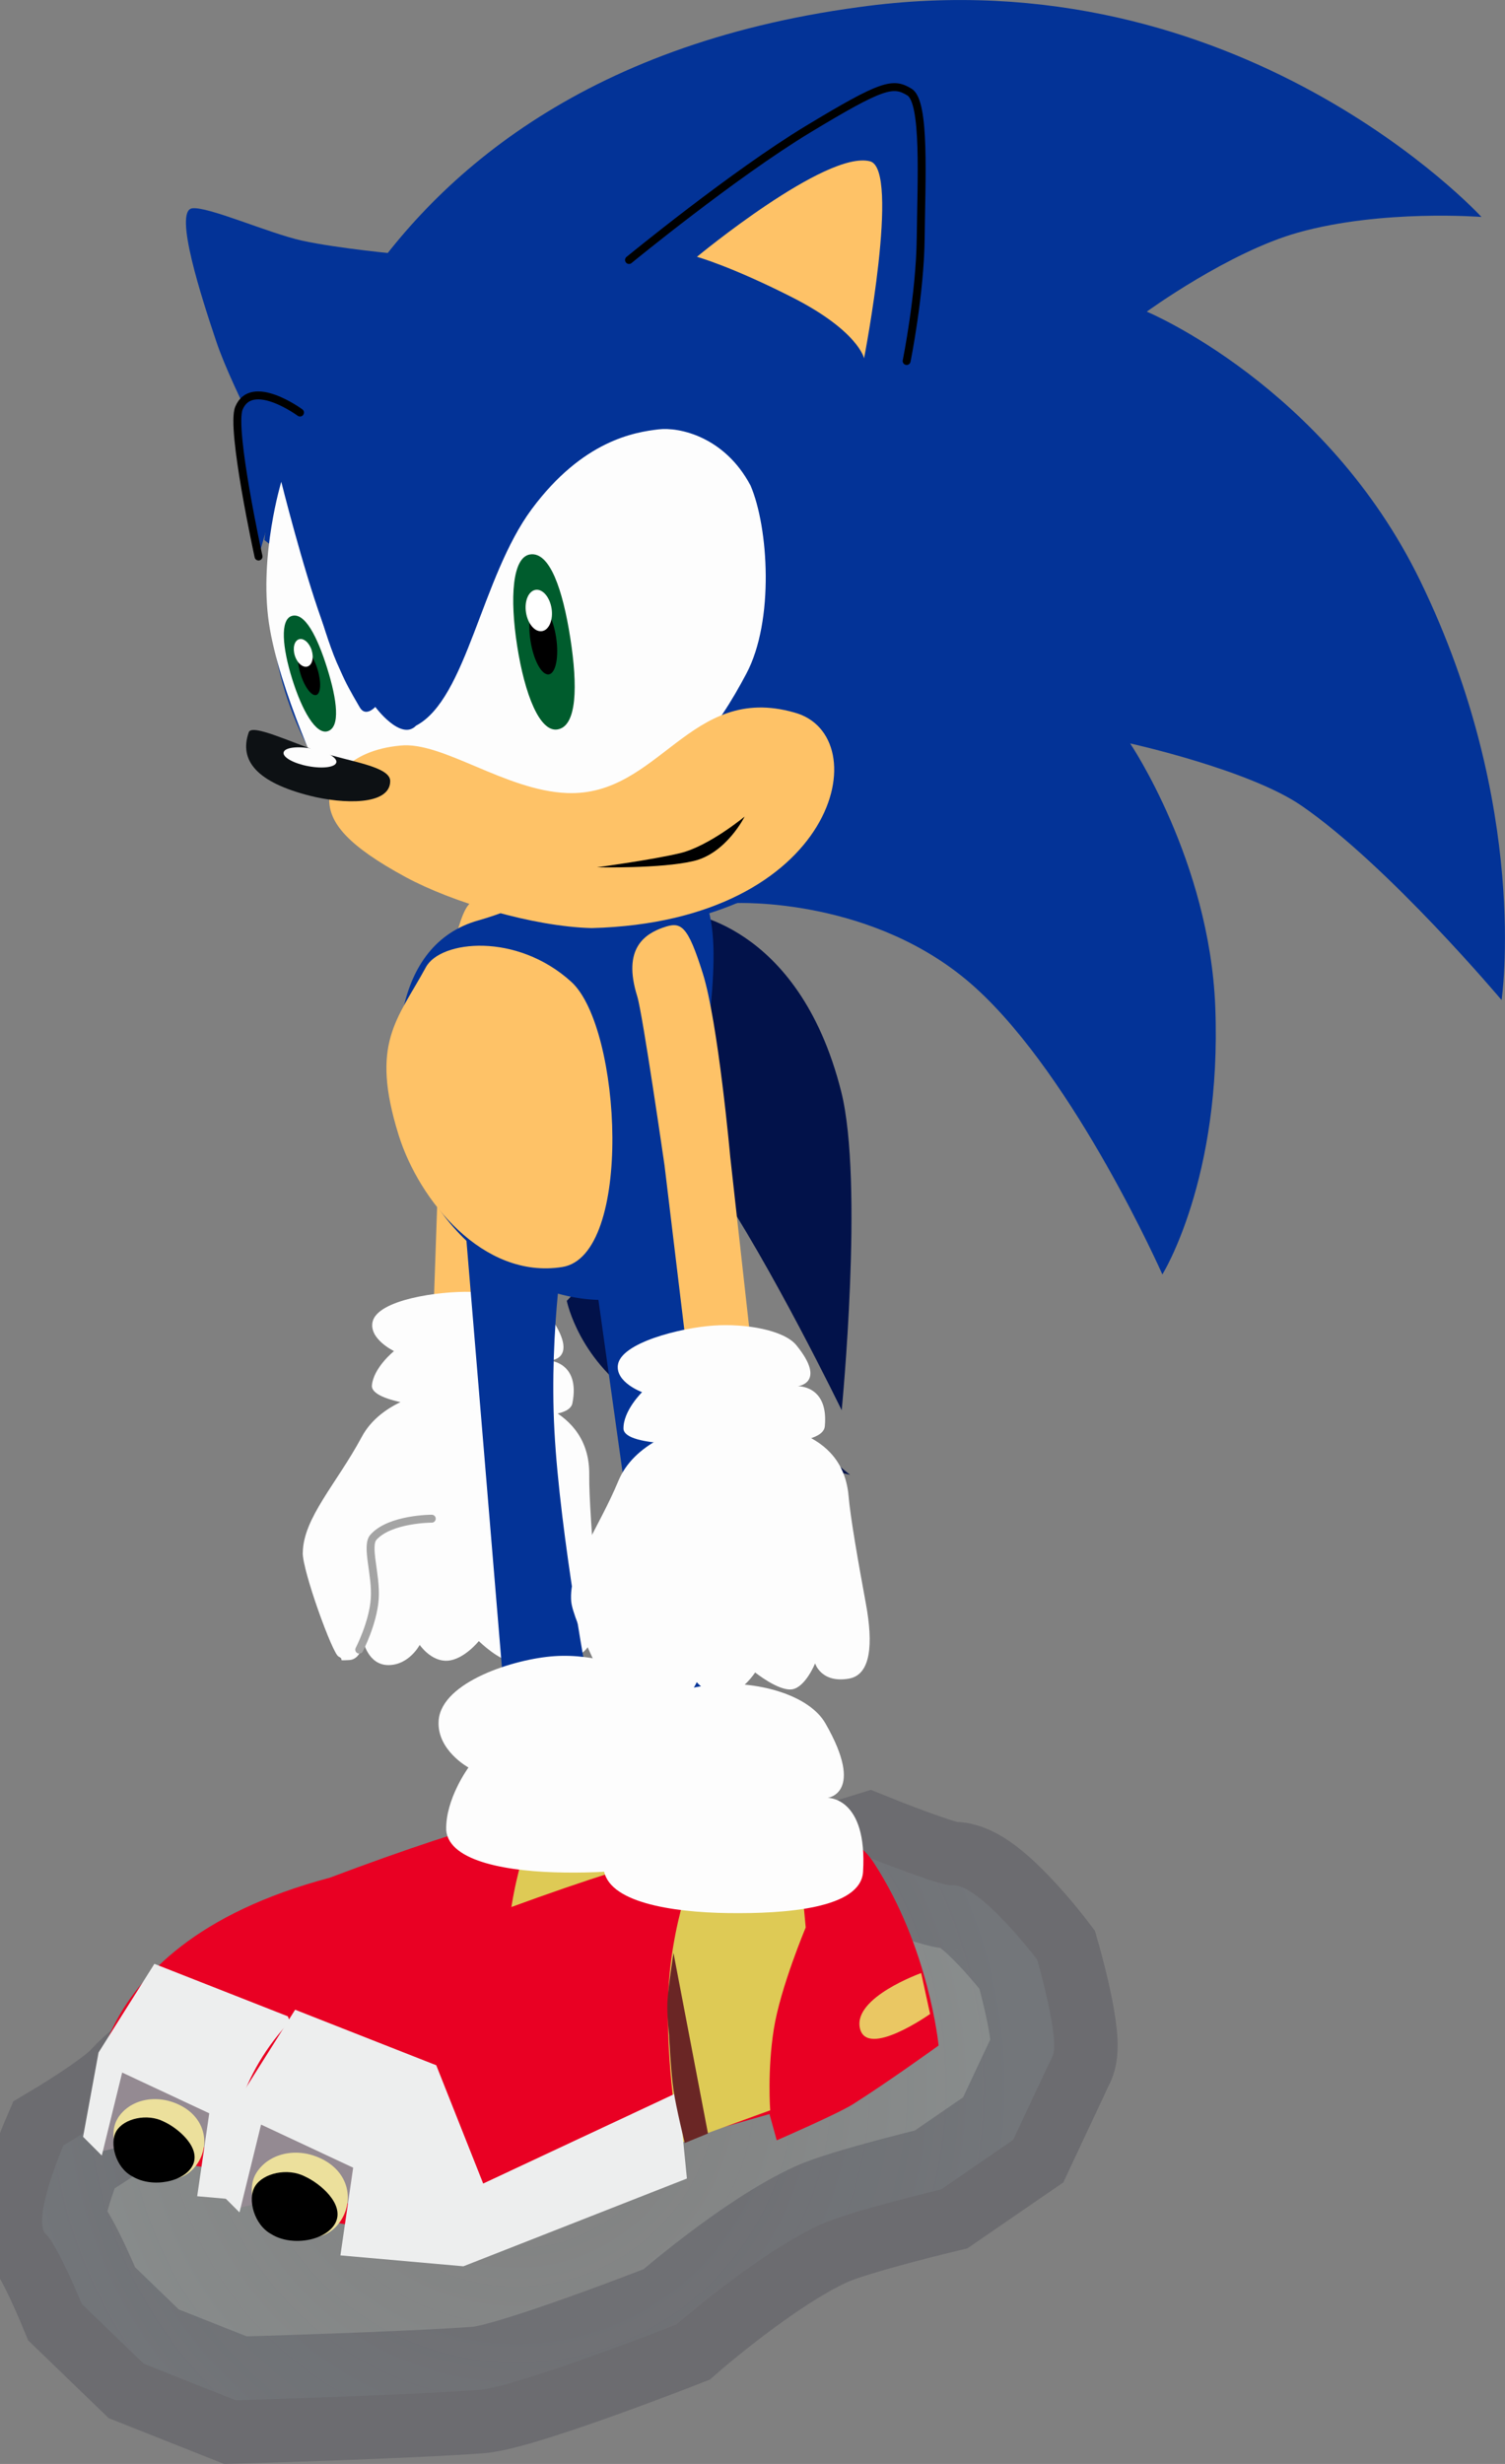 <svg version="1.1" xmlns="http://www.w3.org/2000/svg" xmlns:xlink="http://www.w3.org/1999/xlink" width="23.728" height="38.828" viewBox="0,0,23.728,38.828"><rect x="0" y="0" width="23.728" height="38.828" fill="#808080" stroke="none"/><defs><radialGradient cx="240.19" cy="196.413" r="7.811" gradientUnits="userSpaceOnUse" id="color-1"><stop offset="0" stop-color="#d6feff" stop-opacity="0"/><stop offset="1" stop-color="#d6feff" stop-opacity="0.102"/></radialGradient></defs><g transform="translate(-232.042,-163.537)"><g data-paper-data="{&quot;isPaintingLayer&quot;:true}" fill-rule="nonzero" stroke-linejoin="miter" stroke-miterlimit="10" stroke-dasharray="" stroke-dashoffset="0" style="mix-blend-mode: normal"><path d="M232.765,198.746c-0.232,-0.222 0.277,-1.401 0.277,-1.401c0,0 0.891,-0.53 1.155,-0.817c1.566,-1.7 7.042,-2.7 9.894,-3.288c0.698,-0.144 1.638,-0.437 1.638,-0.437c0,0 1.146,0.46 1.328,0.444c0.422,-0.036 1.338,1.171 1.338,1.171c0,0 0.372,1.291 0.239,1.527c-0.015,0.027 -0.618,1.313 -0.618,1.313l-1.135,0.78c0,0 -1.451,0.348 -1.892,0.55c-0.995,0.454 -2.281,1.579 -2.281,1.579c0,0 -2.522,0.989 -3.129,1.033c-1.173,0.085 -3.824,0.16 -3.824,0.16l-1.447,-0.574l-0.977,-0.943c0,0 -0.376,-0.917 -0.563,-1.096z" fill="url(#color-1)" stroke-opacity="0.251" stroke="#313040" stroke-width="2" stroke-linecap="butt"/><path d="M240.243,178.779c-0.063,0.265 -0.224,2.615 -0.224,2.615l-0.132,3.001l-1.019,0.057l0.109,-3.137c0,0 0.026,-2.076 0.208,-2.834c0.181,-0.758 0.279,-0.821 0.565,-0.737c0.286,0.084 0.674,0.279 0.493,1.037z" data-paper-data="{&quot;index&quot;:null}" fill="#fec267" stroke="none" stroke-width="0" stroke-linecap="butt"/><g><g><path d="M236.816,188.005c0.007,-0.548 0.534,-1.088 0.93,-1.826c0.295,-0.55 1.036,-0.753 1.518,-0.747c1.031,0.013 2.082,0.318 2.068,1.348c-0.004,0.34 0.048,1.043 0.104,1.709c0.055,0.657 -0.034,1.125 -0.381,1.152c-0.445,0.035 -0.509,-0.292 -0.509,-0.292c0,0 -0.189,0.36 -0.402,0.371c-0.213,0.011 -0.553,-0.322 -0.553,-0.322c0,0 -0.235,0.293 -0.494,0.309c-0.258,0.016 -0.438,-0.249 -0.438,-0.249c0,0 -0.167,0.318 -0.493,0.318c-0.326,-0 -0.398,-0.384 -0.398,-0.384c0,0 -0.014,0.295 -0.225,0.305c-0.211,0.01 -0.05,-0 -0.165,-0.057c-0.095,-0.047 -0.567,-1.347 -0.563,-1.635z" fill="#fdfdfd" stroke="none" stroke-width="0" stroke-linecap="butt"/><path d="M237.706,189.533c0,0 0.217,-0.416 0.244,-0.798c0.028,-0.382 -0.144,-0.835 -0.02,-0.974c0.263,-0.293 0.919,-0.292 0.919,-0.292" fill="none" stroke="#a4a4a4" stroke-width="0.125" stroke-linecap="round"/></g><path d="M239.526,185.774c-0.367,-0.032 -1.616,-0.1 -1.621,-0.396c0.019,-0.285 0.349,-0.55 0.349,-0.55c0,0 -0.397,-0.191 -0.338,-0.46c0.076,-0.349 1.042,-0.488 1.56,-0.473c0.518,0.015 1.103,0.183 1.272,0.437c0.424,0.641 -0.043,0.645 -0.043,0.645c0,0 0.488,0.029 0.362,0.671c-0.062,0.316 -1.13,0.162 -1.542,0.126z" fill="#fdfdfd" stroke="none" stroke-width="0" stroke-linecap="butt"/></g><path d="M242.791,177.911c0,0 1.835,0.14 2.513,2.826c0.361,1.431 0.008,5.023 0.008,5.023c0,0 -1.106,-2.282 -2.034,-3.648c-0.928,-1.367 -2.649,-2.277 -1.99,-2.277c0.659,0 1.504,-1.924 1.504,-1.924z" fill="#02124a" stroke="none" stroke-width="0" stroke-linecap="butt"/><path d="M240.086,191.383l-0.694,-8.344l1.567,-0.068c0,0 -0.263,1.473 -0.176,3.114c0.087,1.641 0.56,4.156 0.56,4.156z" data-paper-data="{&quot;index&quot;:null}" fill="#033397" stroke="none" stroke-width="0" stroke-linecap="butt"/><g stroke="none" stroke-width="0" stroke-linecap="butt"><path d="M233.517,197.055c0,0 -0.455,-2.819 3.723,-3.928c4.834,-1.822 5.544,-1.324 5.869,-0.825c0.823,1.264 0.963,2.718 0.963,2.718c0,0 -0.732,0.53 -1.274,0.873c-0.229,0.145 -1.139,0.54 -1.139,0.54l-0.108,-0.391l-1.323,0.376l0.055,0.557c0,0 -1.587,0.472 -2.277,0.603c-3.174,0.603 -4.487,-0.522 -4.487,-0.522z" fill="#e90023"/><path d="M233.57,197.052l0.329,-1.202l1.747,0.384l0.645,0.962l-1.032,0.957l0.085,-0.759l-0.745,-0.188l-0.983,0.24l-0.046,-0.394z" fill="#948a92"/><path d="M240.208,196.475c0,0 -0.219,-1.173 -0.166,-2.281c0.056,-1.176 0.508,-2.15 0.508,-2.15l1.423,-0.021l0.115,1.236c0,0 -0.378,0.897 -0.476,1.515c-0.098,0.618 -0.053,1.209 -0.053,1.209z" fill="#deca55"/><path d="M233.647,197.505l-0.295,-0.295l0.244,-1.329l0.88,-1.397l2.104,0.827l0.7,1.763l2.91,-1.361l0.127,1.287l-3.333,1.308l-1.833,-0.162l0.19,-1.307l-1.373,-0.642z" fill="#edeeee"/><g><path d="M233.896,196.921c0.18,-0.295 0.608,-0.403 0.993,-0.205c0.385,0.198 0.461,0.598 0.281,0.892c-0.18,0.295 -0.496,0.342 -0.932,0.205c-0.307,-0.096 -0.521,-0.598 -0.341,-0.892z" fill="#ece09c"/><path d="M234.127,197.832c-0.257,-0.132 -0.368,-0.52 -0.248,-0.716c0.12,-0.197 0.486,-0.279 0.743,-0.147c0.227,0.102 0.592,0.41 0.46,0.686c-0.126,0.263 -0.638,0.37 -0.955,0.177z" fill="#000000"/></g><path d="M240.053,194.879c0,0 -0.035,-0.325 -0.025,-0.511c0.012,-0.222 0.09,-0.73 0.09,-0.73l0.515,2.691l-0.346,0.142c0,0 -0.128,-0.517 -0.166,-0.78c-0.039,-0.268 -0.067,-0.812 -0.067,-0.812z" fill="#6a2625"/><path d="M243.811,193.938l0.133,0.611c0,0 -0.947,0.669 -1.047,0.21c-0.1,-0.46 0.914,-0.82 0.914,-0.82z" fill="#eac763"/><path d="M239.077,192.377c-0.015,-0.489 0.351,-0.987 0.351,-0.987c0,0 -0.506,-0.275 -0.47,-0.743c0.047,-0.608 1.199,-0.971 1.828,-1.012c0.63,-0.041 1.361,0.17 1.599,0.583c0.598,1.042 0.033,1.109 0.033,1.109c0,0 0.595,-0.014 0.527,1.102c-0.033,0.55 -1.164,0.627 -2.009,0.616c-0.845,-0.011 -1.815,-0.16 -1.859,-0.667z" fill="#fdfdfd"/></g><path d="M240.978,184.036l1.238,-1.282c0,0 0.001,0.96 0.482,1.56c0.577,0.72 2.746,2.464 2.746,2.464c0,0 -2.239,-0.522 -3.257,-1.147c-1.018,-0.625 -1.209,-1.595 -1.209,-1.595z" fill="#02124a" stroke="none" stroke-width="0" stroke-linecap="butt"/><path d="M238.544,181.708c-0.431,-1.54 -0.301,-3.291 1.04,-3.667c1.341,-0.375 3.196,-1.707 3.627,-0.166c0.258,0.921 -0.199,2.507 -0.029,3.531c0.306,1.836 -0.274,2.317 -1.073,2.541c-1.341,0.375 -3.135,-0.699 -3.566,-2.239z" fill="#033397" stroke="none" stroke-width="0" stroke-linecap="butt"/><path d="M238.327,181.424c-0.452,-1.449 -0.026,-1.81 0.43,-2.646c0.231,-0.424 1.43,-0.552 2.292,0.231c0.796,0.722 0.979,4.316 -0.142,4.494c-1.249,0.199 -2.26,-1.053 -2.58,-2.079z" fill="#fec267" stroke="none" stroke-width="0" stroke-linecap="butt"/><path d="M242.669,192.533l-1.27,-9.068l1.711,-0.23c0,0 -0.198,1.639 -0.002,3.427c0.195,1.789 0.867,4.495 0.867,4.495z" data-paper-data="{&quot;index&quot;:null}" fill="#033397" stroke="none" stroke-width="0" stroke-linecap="butt"/><g fill="#033397" stroke-width="0"><path d="M236.299,172.862c0,-2.935 2.379,-5.315 5.315,-5.315c2.935,0 5.315,2.379 5.315,5.315c0,2.935 -2.379,5.315 -5.315,5.315c-2.935,0 -5.315,-2.379 -5.315,-5.315z" stroke="none" stroke-linecap="butt"/><path d="M236.211,172.048c0,0 0.605,-7.215 9.366,-8.398c6.023,-0.841 9.822,3.306 9.822,3.306c0,0 -1.567,-0.125 -2.892,0.246c-1.091,0.305 -2.385,1.246 -2.385,1.246c0,0 2.818,1.172 4.313,4.245c1.734,3.567 1.281,6.603 1.281,6.603c0,0 -1.782,-2.117 -3.152,-3.061c-0.824,-0.568 -2.704,-0.983 -2.704,-0.983c0,0 1.251,1.851 1.342,4.15c0.107,2.713 -0.834,4.218 -0.834,4.218c0,0 -1.365,-3.086 -2.949,-4.52c-1.584,-1.434 -3.778,-1.332 -3.778,-1.332" stroke="#000000" stroke-linecap="round"/></g><path d="M241.959,167.634c0,0 1.644,-1.348 2.823,-2.061c1.18,-0.713 1.341,-0.744 1.6,-0.584c0.252,0.156 0.186,1.385 0.176,2.291c-0.01,0.906 -0.222,1.946 -0.222,1.946" fill="#033397" stroke="#000000" stroke-width="0.125" stroke-linecap="round"/><path d="M236.564,171.26c0,0 -0.849,-1.558 -1.112,-2.341c-0.23,-0.684 -0.676,-2.057 -0.381,-2.099c0.246,-0.035 1.207,0.393 1.733,0.509c0.573,0.126 1.573,0.217 1.573,0.217" fill="#033397" stroke="#000000" stroke-width="0" stroke-linecap="round"/><path d="M236.476,171.127c0,0 0.338,1.351 0.64,2.188c0.302,0.837 0.304,0.865 0.598,1.369c0.093,0.161 0.245,-0.007 0.245,-0.007c0,0 0.403,0.545 0.643,0.295c0.799,-0.419 1.028,-2.341 1.824,-3.413c0.805,-1.084 1.623,-1.211 1.999,-1.256c0.323,-0.039 1.041,0.113 1.45,0.885c0.283,0.657 0.378,2.13 -0.066,2.965c-0.443,0.835 -1.073,1.774 -2.305,2.035c-1.232,0.261 -2.34,-1.084 -3.457,-0.819c-0.138,0.033 -0.872,0.587 -0.872,0.587c0,0 -0.74,-1.543 -0.894,-2.608c-0.154,-1.065 0.196,-2.22 0.196,-2.22z" fill="#fdfdfd" stroke="#000000" stroke-width="0" stroke-linecap="butt"/><path d="M237.233,176.114c0.01,-0.243 0.268,-0.75 1.122,-0.828c0.662,-0.07 1.653,0.709 2.625,0.748c1.46,0.059 1.934,-1.741 3.585,-1.269c1.33,0.358 0.681,3.297 -3.196,3.397c-0.924,-0.024 -2.195,-0.405 -2.931,-0.803c-0.896,-0.486 -1.221,-0.852 -1.205,-1.245z" fill="#fec267" stroke="#000000" stroke-width="0" stroke-linecap="butt"/><path d="M236.118,172.307c0,0 -0.442,-2.017 -0.309,-2.338c0.203,-0.49 0.963,0.069 0.963,0.069" fill="#033397" stroke="#000000" stroke-width="0.125" stroke-linecap="round"/><path d="M235.964,175.076c0.048,-0.137 0.652,0.153 1.115,0.308c0.463,0.154 1.115,0.228 1.115,0.461c0,0.387 -0.744,0.365 -1.269,0.231c-0.832,-0.212 -1.118,-0.552 -0.961,-1z" fill="#0d1114" stroke="none" stroke-width="0" stroke-linecap="butt"/><path d="M236.955,175.334c0.23,0.043 0.405,0.14 0.39,0.216c-0.014,0.077 -0.212,0.104 -0.442,0.061c-0.23,-0.043 -0.405,-0.14 -0.39,-0.216c0.014,-0.077 0.212,-0.104 0.442,-0.061z" fill="#fdfdfd" stroke="none" stroke-width="0" stroke-linecap="butt"/><path d="M243.03,167.584c0,0 2.037,-1.685 2.729,-1.505c0.482,0.125 -0.094,3.105 -0.094,3.105c0,0 -0.088,-0.432 -1.142,-0.966c-0.963,-0.488 -1.493,-0.634 -1.493,-0.634z" fill="#fec267" stroke="none" stroke-width="0" stroke-linecap="butt"/><g stroke="none" stroke-width="0" stroke-linecap="butt"><path d="M240.399,172.274c0.31,-0.048 0.515,0.552 0.634,1.314c0.119,0.762 0.107,1.396 -0.203,1.444c-0.279,0.044 -0.515,-0.552 -0.634,-1.314c-0.119,-0.762 -0.076,-1.401 0.203,-1.444z" fill="#005c2d"/><path d="M240.52,173.049c0.111,-0.017 0.24,0.218 0.289,0.526c0.048,0.308 -0.003,0.572 -0.114,0.589c-0.111,0.017 -0.24,-0.218 -0.289,-0.526c-0.048,-0.308 0.003,-0.572 0.114,-0.589z" fill="#000000"/><path d="M240.486,172.832c0.111,-0.017 0.224,0.114 0.252,0.294c0.028,0.18 -0.039,0.339 -0.151,0.357c-0.111,0.017 -0.224,-0.114 -0.252,-0.294c-0.028,-0.18 0.039,-0.339 0.151,-0.357z" fill="#ffffff"/></g><g stroke="none" stroke-width="0" stroke-linecap="butt"><path d="M236.641,173.244c0.204,-0.064 0.402,0.32 0.559,0.822c0.157,0.501 0.212,0.93 0.008,0.994c-0.184,0.057 -0.402,-0.32 -0.559,-0.822c-0.157,-0.501 -0.192,-0.936 -0.008,-0.994z" fill="#005c2d"/><path d="M236.8,173.754c0.073,-0.023 0.184,0.123 0.247,0.326c0.063,0.203 0.055,0.386 -0.018,0.409c-0.073,0.023 -0.184,-0.123 -0.247,-0.326c-0.063,-0.203 -0.055,-0.386 0.018,-0.409z" fill="#000000"/><path d="M236.756,173.611c0.073,-0.023 0.163,0.054 0.2,0.173c0.037,0.118 0.008,0.233 -0.066,0.256c-0.073,0.023 -0.163,-0.054 -0.2,-0.173c-0.037,-0.118 -0.008,-0.233 0.066,-0.256z" fill="#ffffff"/></g><path d="M242.979,177.105c-0.516,0.123 -1.524,0.099 -1.524,0.099c0,0 0.851,-0.114 1.307,-0.222c0.456,-0.109 1.02,-0.577 1.02,-0.577c0,0 -0.287,0.577 -0.803,0.7z" fill="#000000" stroke="#000000" stroke-width="0" stroke-linecap="butt"/><path d="M237.601,172.307c0.186,0 0.439,1.32 0.439,1.907c0,0.587 -0.304,0.489 -0.304,0.489c0,0 -0.258,-0.436 -0.382,-0.719c-0.124,-0.284 -0.26,-0.749 -0.26,-0.749c0,0 0.32,-0.928 0.506,-0.928z" fill="#033397" stroke="none" stroke-width="0" stroke-linecap="butt"/><g stroke="none" stroke-width="0" stroke-linecap="butt"><path d="M235.68,197.924c0,0 -0.481,-2.981 3.936,-4.154c5.111,-1.927 5.862,-1.4 6.206,-0.873c0.871,1.337 1.018,2.874 1.018,2.874c0,0 -0.774,0.56 -1.347,0.923c-0.242,0.153 -1.205,0.571 -1.205,0.571l-0.114,-0.414l-1.399,0.398l0.058,0.589c0,0 -1.678,0.499 -2.408,0.638c-3.356,0.638 -4.745,-0.552 -4.745,-0.552z" fill="#e90023"/><path d="M235.736,197.921l0.348,-1.272l1.847,0.406l0.682,1.017l-1.091,1.012l0.09,-0.802l-0.788,-0.199l-1.04,0.254l-0.049,-0.416z" fill="#948a92"/><path d="M242.756,197.312c0,0 -0.231,-1.24 -0.175,-2.412c0.059,-1.243 0.537,-2.273 0.537,-2.273l1.505,-0.023l0.122,1.307c0,0 -0.4,0.949 -0.503,1.602c-0.104,0.654 -0.057,1.279 -0.057,1.279z" fill="#deca55"/><path d="M235.818,198.401l-0.312,-0.312l0.258,-1.405l0.931,-1.477l2.225,0.875l0.74,1.864l3.077,-1.44l0.135,1.361l-3.524,1.383l-1.939,-0.172l0.201,-1.382l-1.452,-0.679z" fill="#edeeee"/><g><path d="M236.081,197.783c0.19,-0.312 0.643,-0.427 1.05,-0.217c0.407,0.21 0.487,0.632 0.297,0.944c-0.19,0.312 -0.524,0.362 -0.986,0.217c-0.324,-0.102 -0.551,-0.632 -0.361,-0.944z" fill="#ece09c"/><path d="M236.325,198.746c-0.272,-0.14 -0.389,-0.55 -0.262,-0.757c0.127,-0.208 0.514,-0.295 0.785,-0.155c0.24,0.108 0.626,0.433 0.486,0.725c-0.133,0.278 -0.674,0.391 -1.01,0.187z" fill="#000000"/></g><path d="M242.592,195.623c0,0 -0.037,-0.344 -0.027,-0.54c0.012,-0.234 0.095,-0.772 0.095,-0.772l0.544,2.846l-0.366,0.15c0,0 -0.135,-0.547 -0.176,-0.825c-0.042,-0.283 -0.071,-0.859 -0.071,-0.859z" fill="#6a2625"/><path d="M246.565,194.628l0.141,0.646c0,0 -1.001,0.708 -1.107,0.222c-0.106,-0.486 0.967,-0.867 0.967,-0.867z" fill="#eac763"/><path d="M241.559,192.978c-0.016,-0.518 0.371,-1.044 0.371,-1.044c0,0 -0.535,-0.291 -0.497,-0.786c0.049,-0.643 1.268,-1.027 1.933,-1.07c0.666,-0.044 1.44,0.18 1.69,0.617c0.632,1.102 0.035,1.173 0.035,1.173c0,0 0.629,-0.015 0.558,1.165c-0.035,0.581 -1.23,0.663 -2.124,0.651c-0.894,-0.012 -1.919,-0.17 -1.966,-0.706z" fill="#fdfdfd"/></g><path d="M242.5,178.153c0.279,-0.1 0.382,-0.041 0.623,0.725c0.241,0.766 0.432,2.889 0.432,2.889l0.356,3.204l-1.023,-0.006l-0.369,-3.063c0,0 -0.346,-2.396 -0.43,-2.664c-0.241,-0.766 0.131,-0.986 0.411,-1.086z" data-paper-data="{&quot;index&quot;:null}" fill="#fec267" stroke="none" stroke-width="0" stroke-linecap="butt"/><g fill="#fdfdfd" stroke="none" stroke-width="0" stroke-linecap="butt"><g><path d="M241.048,188.779c-0.047,-0.546 0.424,-1.136 0.745,-1.909c0.24,-0.577 0.956,-0.852 1.437,-0.893c1.027,-0.088 2.103,0.11 2.191,1.137c0.029,0.339 0.151,1.034 0.272,1.691c0.12,0.648 0.077,1.123 -0.265,1.184c-0.44,0.078 -0.535,-0.24 -0.535,-0.24c0,0 -0.152,0.377 -0.363,0.409c-0.211,0.032 -0.582,-0.266 -0.582,-0.266c0,0 -0.205,0.315 -0.461,0.357c-0.256,0.042 -0.46,-0.204 -0.46,-0.204c0,0 -0.135,0.333 -0.459,0.365c-0.324,0.032 -0.434,-0.343 -0.434,-0.343c0,0 0.015,0.295 -0.194,0.325c-0.209,0.031 -0.049,0.004 -0.169,-0.041c-0.099,-0.037 -0.697,-1.284 -0.722,-1.571z"/></g><path d="M243.524,186.291c-0.368,0.004 -1.618,0.061 -1.652,-0.234c-0.01,-0.285 0.293,-0.582 0.293,-0.582c0,0 -0.414,-0.151 -0.382,-0.424c0.042,-0.355 0.989,-0.589 1.506,-0.625c0.517,-0.036 1.116,0.073 1.309,0.31c0.485,0.596 0.021,0.646 0.021,0.646c0,0 0.489,-0.019 0.427,0.632c-0.03,0.321 -1.108,0.273 -1.522,0.277z"/></g></g></g></svg>